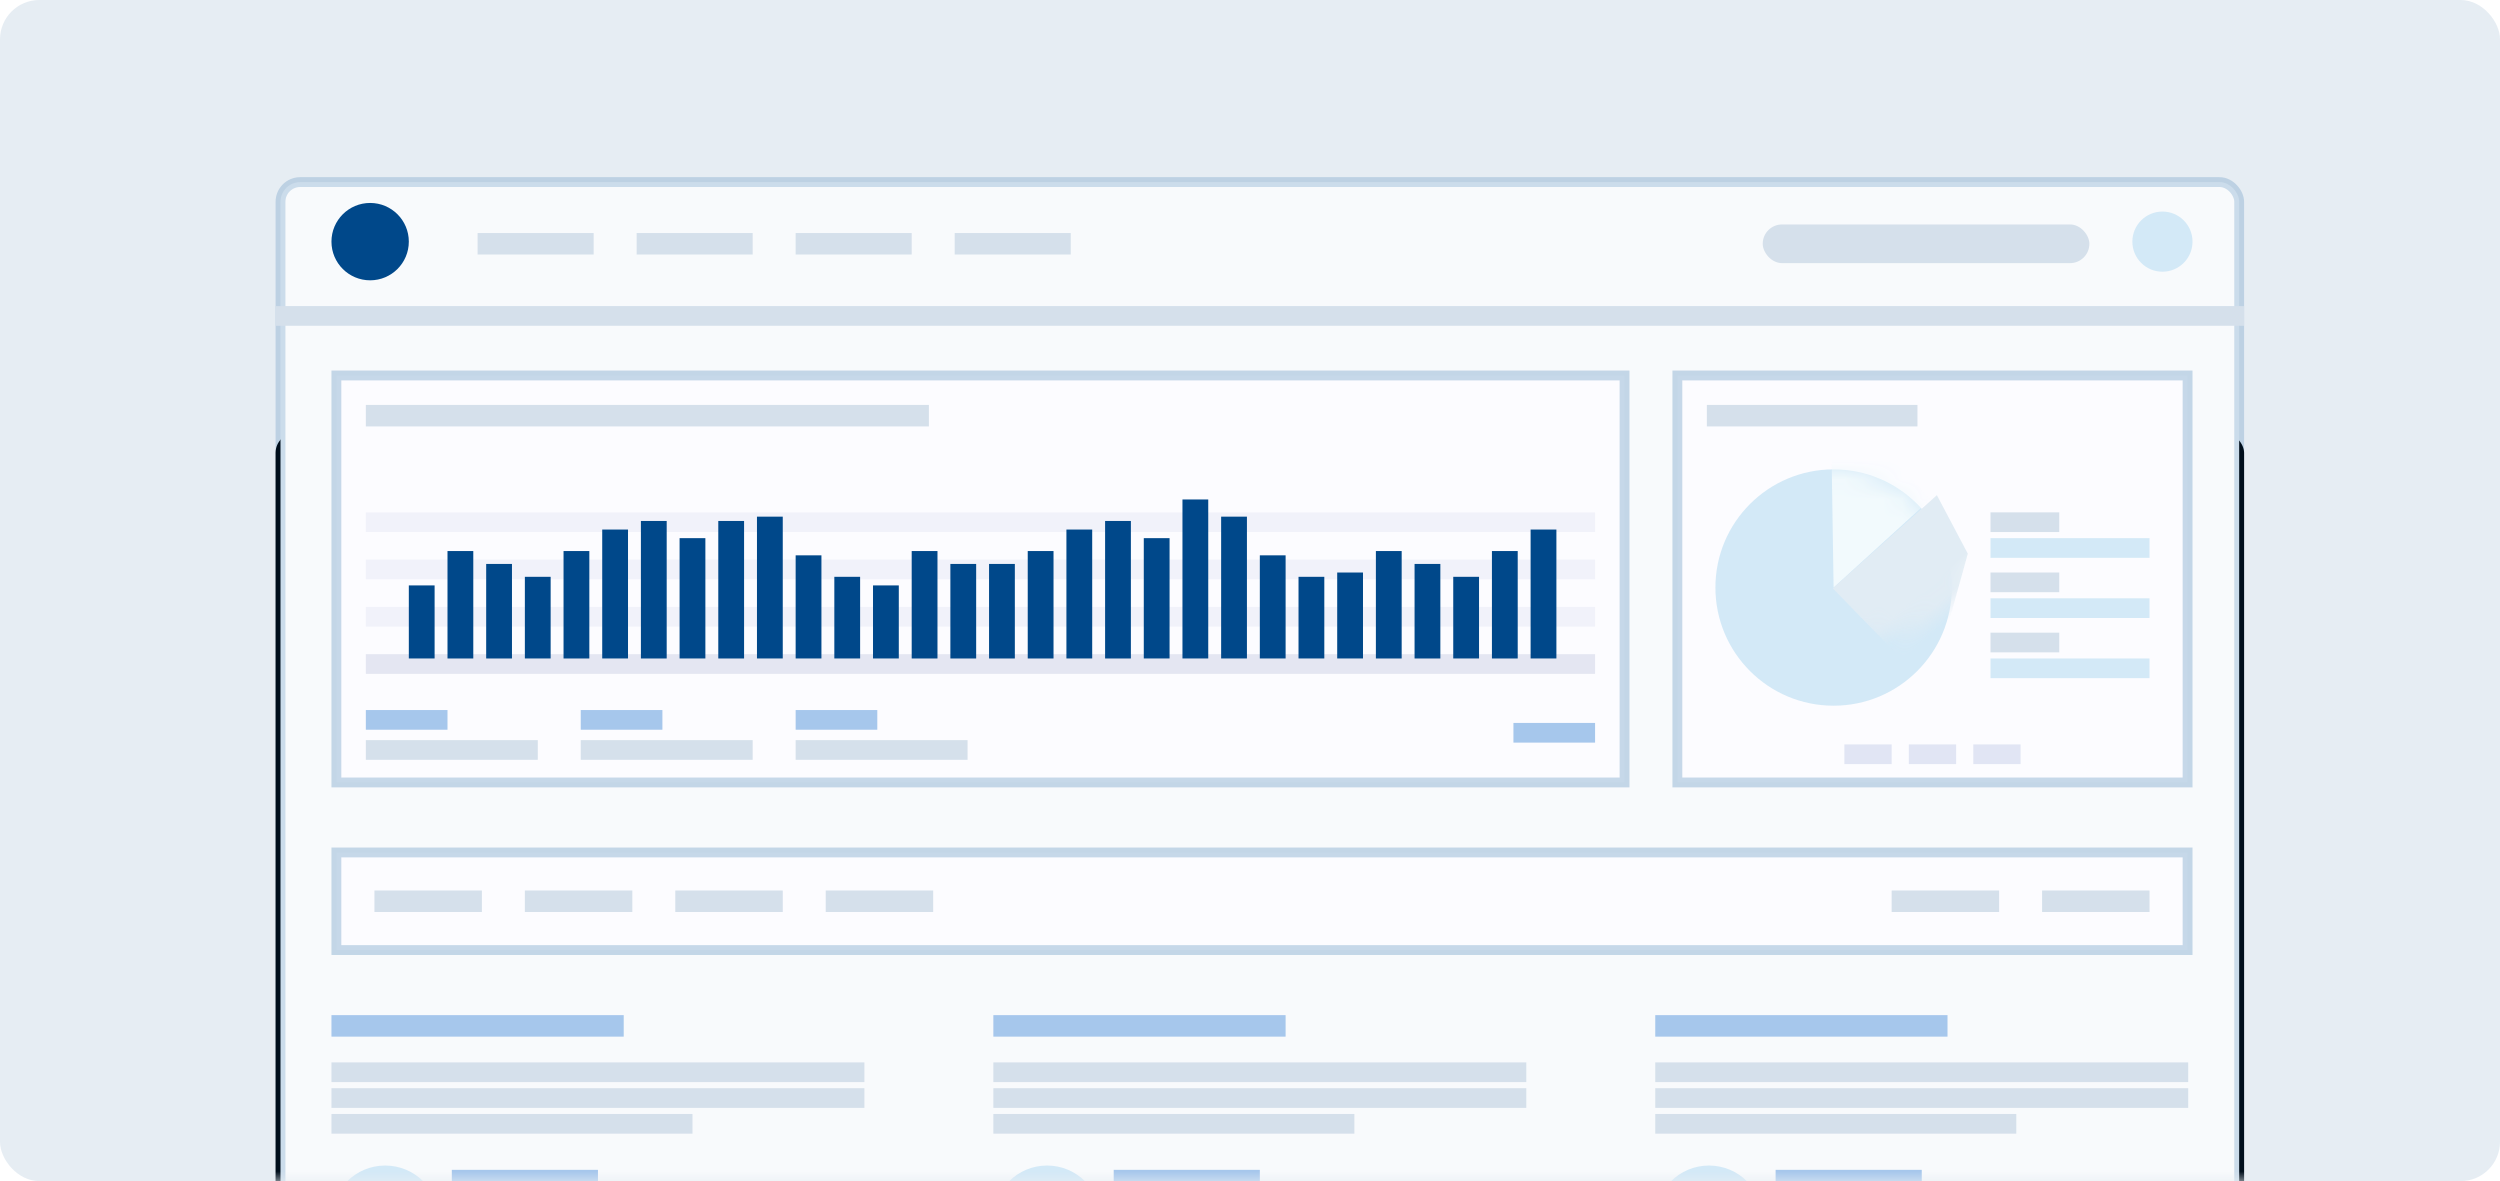 <svg xmlns="http://www.w3.org/2000/svg" xmlns:xlink="http://www.w3.org/1999/xlink" width="127" height="60" viewBox="0 0 127 60">
    <defs>
        <rect id="rnzw15kvia" width="127" height="60" x="0" y="0" rx="2"/>
        <rect id="vqsdn0m1kd" width="100" height="66.364" x="0" y="0" rx="1"/>
        <ellipse id="3u3c3z795e" cx="6.004" cy="6.003" rx="6.004" ry="6.003"/>
        <filter id="p4lbtzcuqc" width="119%" height="145.2%" x="-9.5%" y="-11.3%" filterUnits="objectBoundingBox">
            <feMorphology in="SourceAlpha" radius="6" result="shadowSpreadOuter1"/>
            <feOffset dy="13" in="shadowSpreadOuter1" result="shadowOffsetOuter1"/>
            <feGaussianBlur in="shadowOffsetOuter1" result="shadowBlurOuter1" stdDeviation="7"/>
            <feComposite in="shadowBlurOuter1" in2="SourceAlpha" operator="out" result="shadowBlurOuter1"/>
            <feColorMatrix in="shadowBlurOuter1" values="0 0 0 0 0 0 0 0 0 0 0 0 0 0 0 0 0 0 0.159 0"/>
        </filter>
    </defs>
    <g fill="none" fill-rule="evenodd">
        <g>
            <mask id="n3th7aj04b" fill="#fff">
                <use xlink:href="#rnzw15kvia"/>
            </mask>
            <use fill="#00488A" fill-opacity=".1" xlink:href="#rnzw15kvia"/>
            <g mask="url(#n3th7aj04b)">
                <g>
                    <g transform="translate(14 9)">
                        <use fill="#000" filter="url(#p4lbtzcuqc)" xlink:href="#vqsdn0m1kd"/>
                        <rect width="99.5" height="65.864" x=".25" y=".25" fill="#F8FAFC" stroke="#01569C" stroke-linejoin="square" stroke-opacity=".181" stroke-width=".5" rx="1"/>
                    </g>
                    <g transform="translate(14 9) translate(0 1.31)">
                        <path fill="#D5E0EB" d="M0 5.239H100V6.239H0z"/>
                        <circle cx="4.803" cy="1.965" r="1.965" fill="#00488A"/>
                        <path fill="#D5E0EB" d="M10.262 1.528H16.157V2.62H10.262zM18.341 1.528H24.236V2.62H18.341zM26.419 1.528H32.314V2.62H26.419zM34.498 1.528H40.393V2.62H34.498z"/>
                        <rect width="16.594" height="1.965" x="75.546" y="1.092" fill="#D5E0EB" rx=".982"/>
                        <circle cx="95.852" cy="1.965" r="1.528" fill="#D3E9F7"/>
                    </g>
                    <g>
                        <path fill="#FCFCFF" stroke="#01569C" stroke-opacity=".217" stroke-width=".5" d="M0.25 0.25H26.169V20.925H0.25z" transform="translate(14 9) translate(70.96 9.824)"/>
                        <path fill="#D5E0EB" d="M1.747 1.746H12.446V2.838H1.747z" transform="translate(14 9) translate(70.96 9.824)"/>
                        <g>
                            <path fill="#D5E0EB" d="M0 0H3.493V1H0z" transform="translate(14 9) translate(70.96 9.824) translate(16.157 7.204)"/>
                            <path fill="#D3E9F7" d="M0 1.31H8.079V2.31H0z" transform="translate(14 9) translate(70.96 9.824) translate(16.157 7.204)"/>
                            <path fill="#D5E0EB" d="M0 3.056H3.493V4.056H0z" transform="translate(14 9) translate(70.96 9.824) translate(16.157 7.204)"/>
                            <path fill="#D3E9F7" d="M0 4.366H8.079V5.366H0z" transform="translate(14 9) translate(70.96 9.824) translate(16.157 7.204)"/>
                            <path fill="#D5E0EB" d="M0 6.112H3.493V7.112H0z" transform="translate(14 9) translate(70.96 9.824) translate(16.157 7.204)"/>
                            <path fill="#D3E9F7" d="M0 7.422H8.079V8.422H0z" transform="translate(14 9) translate(70.96 9.824) translate(16.157 7.204)"/>
                        </g>
                        <g transform="translate(14 9) translate(70.96 9.824) translate(2.183 5.02)">
                            <mask id="1v0jcn5wpf" fill="#fff">
                                <use xlink:href="#3u3c3z795e"/>
                            </mask>
                            <use fill="#D3E9F7" xlink:href="#3u3c3z795e"/>
                            <path fill="#F2FAFD" d="M5.895 -1.092L6.004 6.003 10.917 1.528 9.17 -0.327z" mask="url(#1v0jcn5wpf)"/>
                            <path fill="#E1ECF4" d="M7.336 2.805L7.444 9.9 14.531 9.501 10.611 3.569z" mask="url(#1v0jcn5wpf)" transform="rotate(49 10.933 6.352)"/>
                        </g>
                        <g fill="#E1E5F4">
                            <path d="M0 0H2.402V1H0zM3.275 0H5.677V1H3.275zM6.55 0H8.952V1H6.55z" transform="translate(14 9) translate(70.96 9.824) translate(8.734 18.992)"/>
                        </g>
                    </g>
                    <g>
                        <g transform="translate(14 9) translate(2.838 42.569) translate(33.624)">
                            <path fill="#A6C7EC" d="M0 0H14.847V1.092H0z"/>
                            <path fill="#D5E0EB" d="M0 2.401H27.074V3.401H0zM0 3.711H27.074V4.711H0z"/>
                            <circle cx="2.729" cy="10.369" r="2.729" fill="#D3E9F7"/>
                            <path fill="#A6C7EC" d="M6.114 7.859H13.538V9.169H6.114z"/>
                            <path fill="#D5E0EB" d="M0 5.021H18.341V6.021H0z"/>
                        </g>
                        <g transform="translate(14 9) translate(2.838 42.569) translate(67.249)">
                            <path fill="#A6C7EC" d="M0 0H14.847V1.092H0z"/>
                            <path fill="#D5E0EB" d="M0 2.401H27.074V3.401H0zM0 3.711H27.074V4.711H0z"/>
                            <circle cx="2.729" cy="10.369" r="2.729" fill="#D3E9F7"/>
                            <path fill="#A6C7EC" d="M6.114 7.859H13.538V9.169H6.114z"/>
                            <path fill="#D5E0EB" d="M0 5.021H18.341V6.021H0z"/>
                        </g>
                        <g transform="translate(14 9) translate(2.838 42.569)">
                            <path fill="#A6C7EC" d="M0 0H14.847V1.092H0z"/>
                            <path fill="#D5E0EB" d="M0 2.401H27.074V3.401H0zM0 3.711H27.074V4.711H0z"/>
                            <circle cx="2.729" cy="10.369" r="2.729" fill="#D3E9F7"/>
                            <path fill="#A6C7EC" d="M6.114 7.859H13.538V9.169H6.114z"/>
                            <path fill="#D5E0EB" d="M0 5.021H18.341V6.021H0z"/>
                        </g>
                    </g>
                    <g>
                        <path fill="#FCFCFF" stroke="#01569C" stroke-opacity=".217" stroke-width=".5" d="M0.25 0.25H94.291V5.208H0.25z" transform="translate(14 9) translate(2.838 34.055)"/>
                        <path fill="#D5E0EB" d="M2.183 2.183H7.642V3.275H2.183zM9.825 2.183H15.284V3.275H9.825zM17.467 2.183H22.926V3.275H17.467zM25.109 2.183H30.568V3.275H25.109zM79.258 2.183H84.717V3.275H79.258zM86.9 2.183H92.359V3.275H86.9z" transform="translate(14 9) translate(2.838 34.055)"/>
                    </g>
                    <g>
                        <path fill="#FCFCFF" stroke="#01569C" stroke-opacity=".217" stroke-width=".5" d="M0.25 0.25H65.689V20.925H0.25z" transform="translate(14 9) translate(2.838 9.824)"/>
                        <path fill="#D5D8EB" fill-opacity=".28" d="M1.747 7.204H64.192V8.204H1.747zM1.747 9.605H64.192V10.605H1.747zM1.747 12.007H64.192V13.007H1.747z" transform="translate(14 9) translate(2.838 9.824)"/>
                        <path fill="#D5D8EB" fill-opacity=".61" d="M1.747 14.408H64.192V15.408H1.747z" transform="translate(14 9) translate(2.838 9.824)"/>
                        <path fill="#D5E0EB" d="M1.747 1.746H30.35V2.838H1.747z" transform="translate(14 9) translate(2.838 9.824)"/>
                        <g>
                            <path fill="#A6C7EC" d="M0 0H4.148V1H0zM10.917 0H15.065V1H10.917zM21.834 0H25.982V1H21.834zM58.297.655H62.445V1.655H58.297z" transform="translate(14 9) translate(2.838 9.824) translate(1.747 17.246)"/>
                            <path fill="#D5E0EB" d="M0 1.528H8.734V2.528H0zM10.917 1.528H19.651V2.528H10.917zM21.834 1.528H30.568V2.528H21.834z" transform="translate(14 9) translate(2.838 9.824) translate(1.747 17.246)"/>
                        </g>
                        <g fill="#00488A">
                            <path d="M0 4.366H1.31V8.077H0zM23.581 4.366H24.891V8.077H23.581zM47.162 3.711H48.472V8.077H47.162zM1.965 2.62H3.275V8.078H1.965zM25.546 2.62H26.856V8.078H25.546zM49.127 2.62H50.437V8.078H49.127zM3.93 3.275H5.24V8.078H3.93zM27.511 3.275H28.821V8.078H27.511zM51.092 3.275H52.402V8.078H51.092zM5.895 3.929H7.205V8.077H5.895zM29.476 3.275H30.786V8.078H29.476zM53.057 3.929H54.367V8.077H53.057zM7.86 2.62H9.17V8.078H7.86zM31.441 2.62H32.751V8.078H31.441zM55.022 2.62H56.332V8.078H55.022zM9.825 1.528H11.135V8.077H9.825zM33.406 1.528H34.716V8.077H33.406zM56.987 1.528H58.297V8.077H56.987zM11.79 1.092H13.1V8.078H11.79zM35.371 1.092H36.681V8.078H35.371zM13.755 1.965H15.065V8.077H13.755zM37.336 1.965H38.646V8.077H37.336zM15.721 1.092H17.031V8.078H15.721zM39.301 0H40.611V8.077H39.301zM17.686.873H18.996V8.077H17.686zM41.266.873H42.576V8.077H41.266zM19.651 2.838H20.961V8.077H19.651zM43.231 2.838H44.541V8.077H43.231zM21.616 3.929H22.926V8.077H21.616zM45.197 3.929H46.507V8.077H45.197z" transform="translate(14 9) translate(2.838 9.824) translate(3.93 6.549)"/>
                        </g>
                    </g>
                </g>
            </g>
        </g>
    </g>
</svg>
